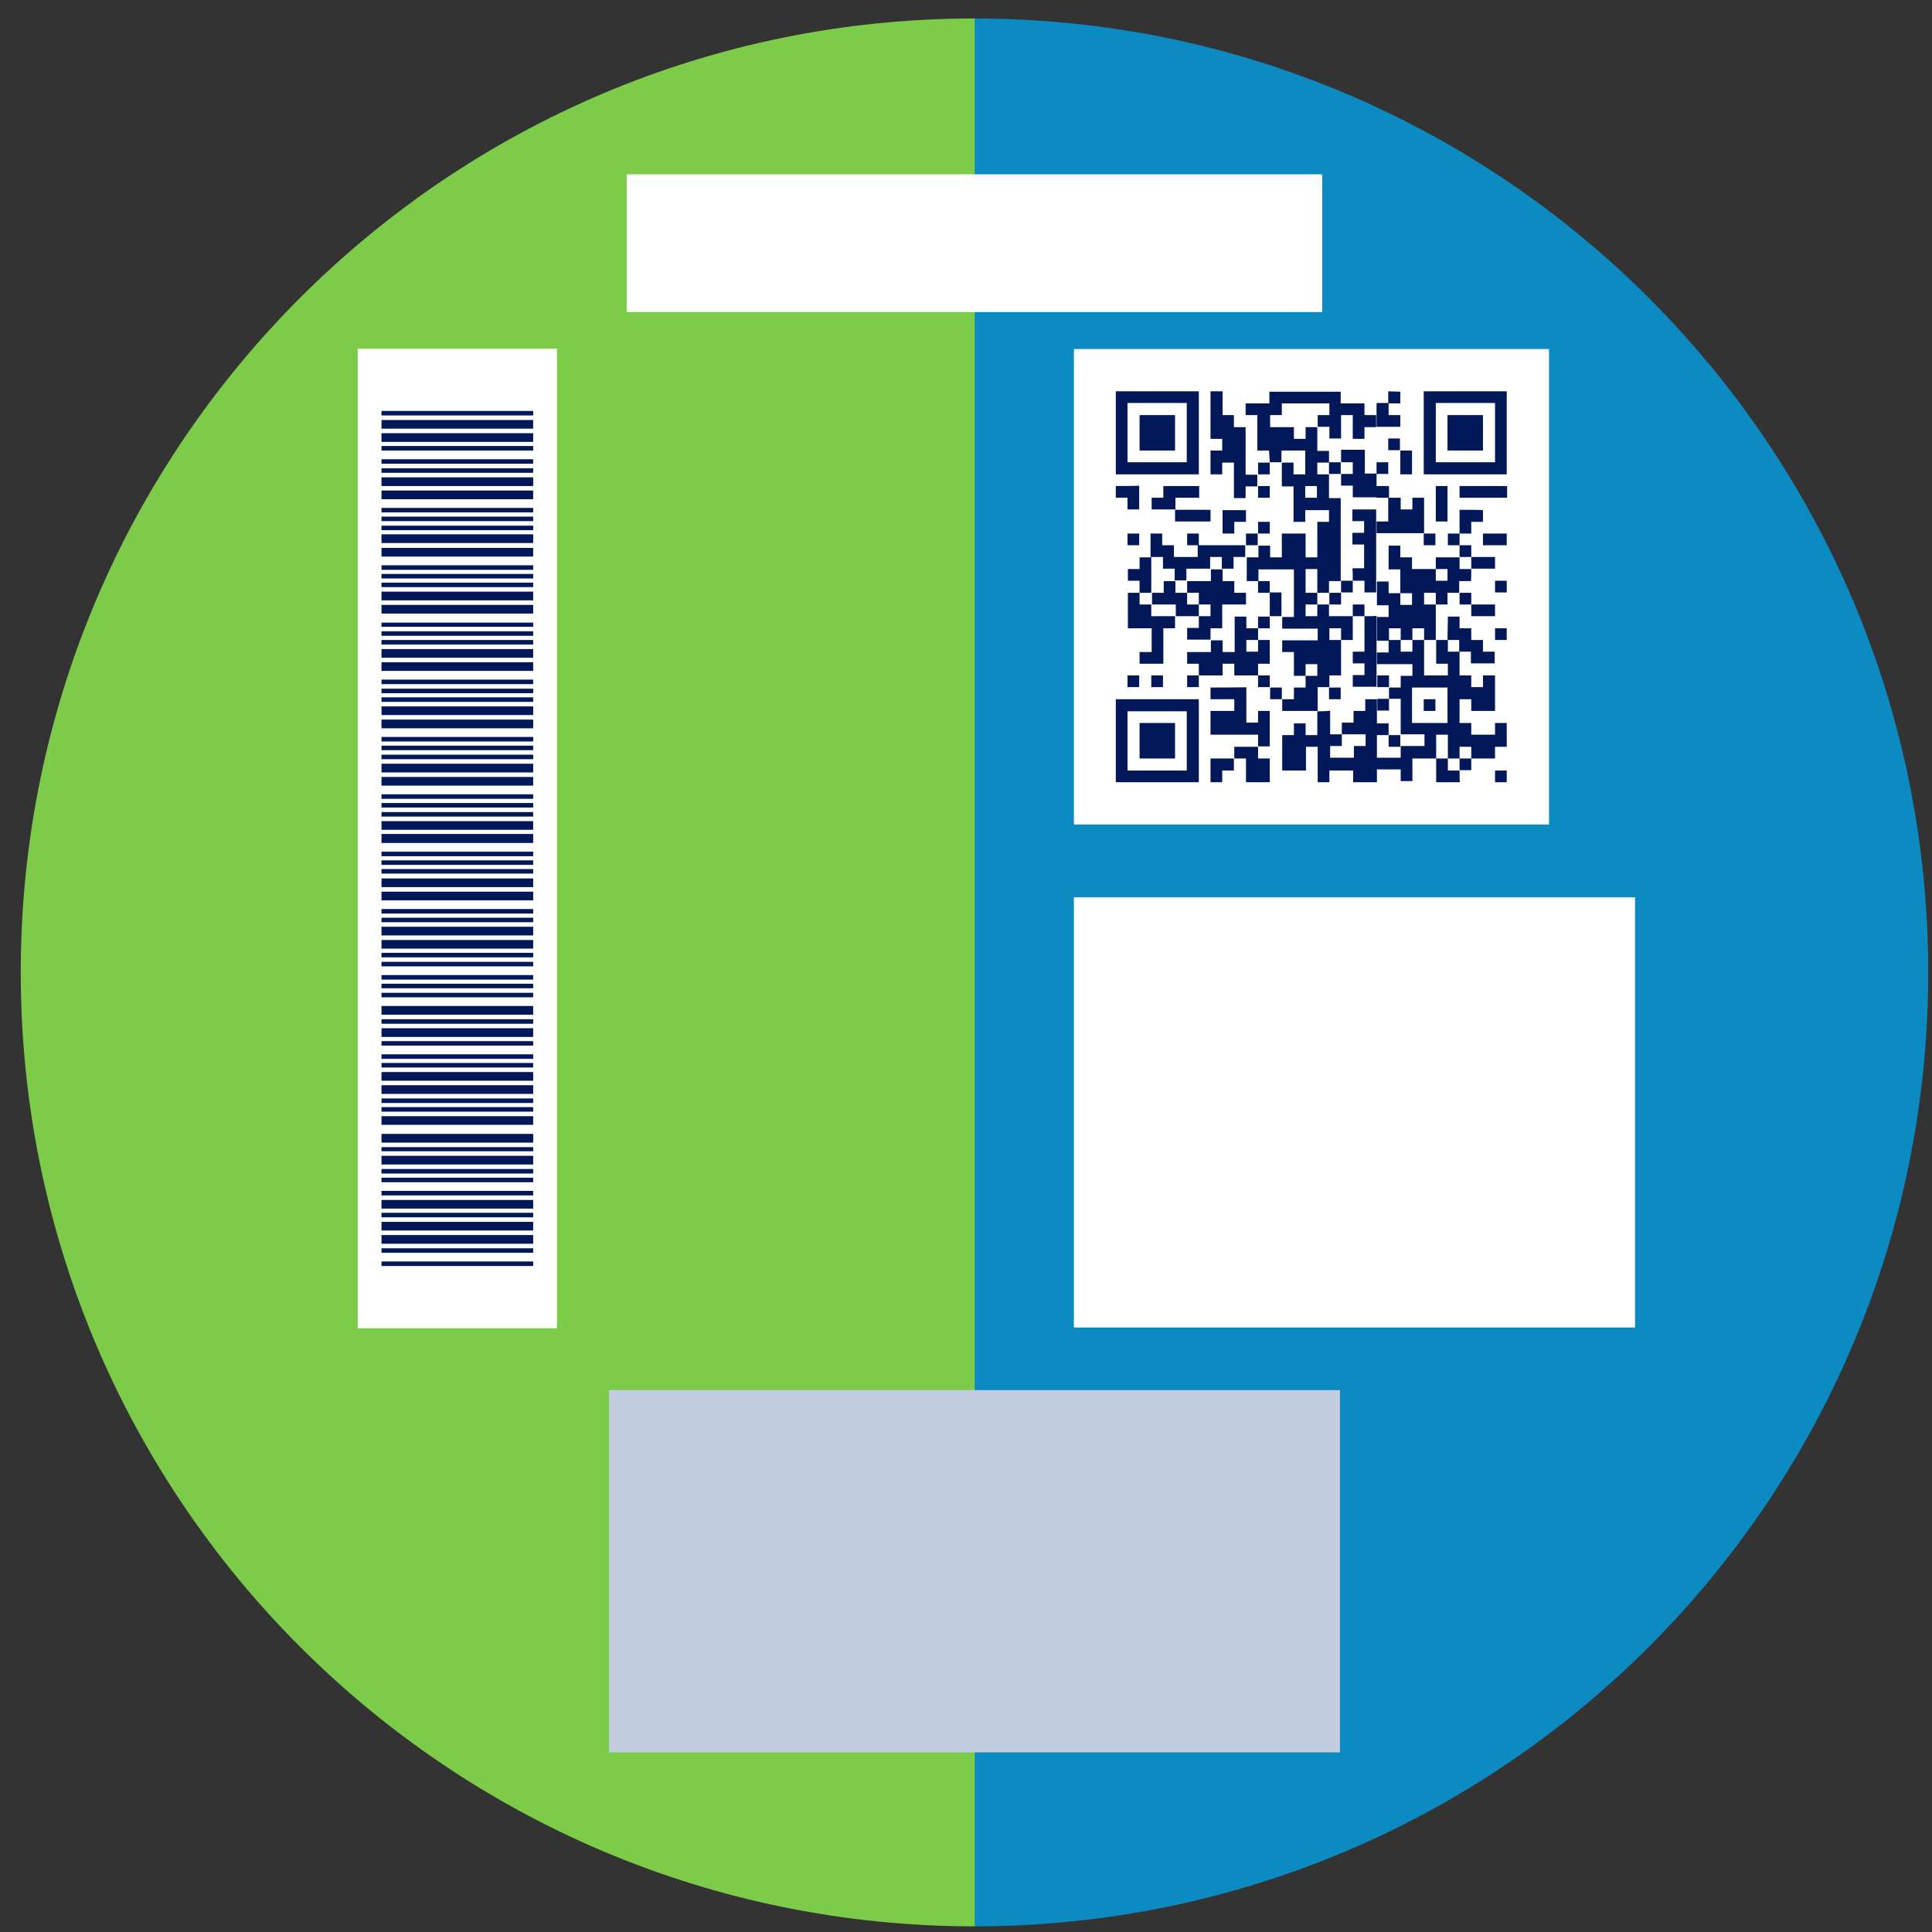 <?xml version="1.0" encoding="utf-8"?>
<!-- Generator: Adobe Illustrator 24.1.0, SVG Export Plug-In . SVG Version: 6.00 Build 0)  -->
<svg version="1.1" id="Capa_1" xmlns="http://www.w3.org/2000/svg" xmlns:xlink="http://www.w3.org/1999/xlink" x="0px" y="0px"
	 viewBox="0 0 512 512" style="enable-background:new 0 0 512 512;" xml:space="preserve">
<rect x="0" y="0" width="512" height="512" fill="#333333" stroke="none"/>
<style type="text/css">
	.st0{fill:#0C8BC2;}
	.st1{fill:#7DCC49;}
	.st2{fill:#FFFFFF;}
	.st3{fill:#C3CDE0;}
	.st4{opacity:0.5;}
	.st5{opacity:0.5;fill:#FFFFFF;}
	.st6{fill:#021859;}
</style>
<g>
	<g>
		<path class="st0" d="M258.2,4.9C397.8,4.9,511,118.1,511,257.7S397.8,510.5,258.2,510.5V4.9z"/>
		<path class="st1" d="M258.2,4.9C118.6,4.9,5.5,118.1,5.5,257.7s113.2,252.8,252.8,252.8V4.9z"/>
	</g>
	<path class="st2" d="M166.1,46.2h184.3v36.5H166.1V46.2z M284.6,92.5h125.9v126H284.6V92.5z M284.6,237.8h148.7v114H284.6V237.8z"
		/>
	<path class="st3" d="M161.4,368.4h193.7v96H161.4V368.4z"/>
	<path class="st2" d="M94.8,92.4h52.8V352H94.8V92.4z"/>
	<g class="st4">
		<path class="st5" d="M1.6,1"/>
	</g>
	<path class="st2" d="M1.6,1"/>
	<path class="st2" d="M1.6,1"/>
	<path class="st6" d="M101.1,335.5h40.2v-1.2h-40.2V335.5z M101.1,332h40.2v-1.2h-40.2V332z M101.1,329.6h40.2v-2.3h-40.2V329.6
		L101.1,329.6z M101.1,326.1h40.2v-2.3h-40.2V326.1L101.1,326.1z M101.1,322.6h40.2v-1.2h-40.2V322.6z M101.1,320.3h40.2V318h-40.2
		V320.3z M101.1,316.8h40.2v-1.2h-40.2V316.8z M101.1,313.3h40.2v-1.2h-40.2V313.3z M101.1,311h40.2v-1.2h-40.2V311z M101.1,308.6
		h40.2v-2.3h-40.2V308.6L101.1,308.6z M101.1,305.1h40.2V304h-40.2V305.1z M101.1,302.8h40.2v-2.3h-40.2V302.8L101.1,302.8z
		 M101.1,298.1h40.2v-2.3h-40.2V298.1z M101.1,294.6h40.2v-1.2h-40.2V294.6z M101.1,292.3h40.2v-1.2h-40.2V292.3z M101.1,289.9h40.2
		v-2.3h-40.2V289.9L101.1,289.9z M101.1,286.4h40.2v-2.3h-40.2V286.4z M101.1,282.9h40.2v-1.2h-40.2V282.9z M101.1,280.6h40.2v-1.2
		h-40.2V280.6L101.1,280.6z M101.1,277.1h40.2v-1.2h-40.2V277.1z M101.1,274.8h40.2v-2.3h-40.2V274.8L101.1,274.8z M101.1,271.3
		h40.2v-1.2h-40.2V271.3z M101.1,268.9h40.2v-2.3h-40.2V268.9L101.1,268.9z M101.1,264.3h40.2v-1.2h-40.2V264.3z M101.1,261.9h40.2
		v-1.2h-40.2V261.9L101.1,261.9z M101.1,259.6h40.2v-1.2h-40.2V259.6z M101.1,256.1h40.2v-1.2h-40.2V256.1L101.1,256.1z
		 M101.1,253.7h40.2v-1.2h-40.2V253.7L101.1,253.7z M101.1,251.4h40.2v-2.3h-40.2V251.4z M101.1,247.9h40.2v-2.3h-40.2V247.9
		L101.1,247.9z M101.1,244.4h40.2v-1.2h-40.2V244.4z M101.1,242.1h40.2v-1.2h-40.2V242.1L101.1,242.1z M101.1,238.6h40.2v-2.3h-40.2
		V238.6L101.1,238.6z M101.1,235.1h40.2v-2.3h-40.2V235.1z M101.1,231.5h40.2v-1.2h-40.2V231.5z M101.1,229.2h40.2V228h-40.2V229.2z
		 M101.1,226.9h40.2v-1.2h-40.2V226.9z M101.1,223.4h40.2V221h-40.2V223.4z M101.1,219.9h40.2v-2.3h-40.2V219.9z M101.1,216.4h40.2
		v-1.2h-40.2V216.4z M101.1,214h40.2v-1.2h-40.2V214z M101.1,211.7h40.2v-1.2h-40.2V211.7z M101.1,208.2h40.2v-2.3h-40.2V208.2z
		 M101.1,204.7h40.2v-2.3h-40.2V204.7L101.1,204.7z M101.1,201.2h40.2V200h-40.2V201.2z M101.1,198.8h40.2v-1.2h-40.2V198.8
		L101.1,198.8z M101.1,196.5h40.2v-1.2h-40.2V196.5z M101.1,193h40.2v-2.3h-40.2V193L101.1,193z M101.1,189.5h40.2v-2.3h-40.2V189.5
		z M101.1,186h40.2v-1.2h-40.2V186z M101.1,183.7h40.2v-1.2h-40.2V183.7L101.1,183.7z M101.1,181.3h40.2v-1.2h-40.2V181.3z
		 M101.1,177.8h40.2v-2.3h-40.2V177.8L101.1,177.8z M101.1,174.3h40.2V172h-40.2V174.3z M101.1,170.8h40.2v-1.2h-40.2V170.8z
		 M101.1,168.5h40.2v-1.2h-40.2V168.5z M101.1,166.1h40.2V165h-40.2V166.1z M101.1,162.6h40.2v-2.3h-40.2V162.6z M101.1,159.1h40.2
		v-2.3h-40.2V159.1L101.1,159.1z M101.1,155.6h40.2v-1.2h-40.2V155.6z M101.1,153.3h40.2v-1.2h-40.2V153.3z M101.1,151h40.2v-1.2
		h-40.2V151z M101.1,147.5h40.2v-2.3h-40.2V147.5z M101.1,143.9h40.2v-2.3h-40.2V143.9L101.1,143.9z M101.1,140.5h40.2v-1.2h-40.2
		V140.5z M101.1,138.1h40.2v-1.2h-40.2V138.1L101.1,138.1z M101.1,135.8h40.2v-1.2h-40.2V135.8z M101.1,132.3h40.2v-2.3h-40.2V132.3
		L101.1,132.3z M101.1,128.8h40.2v-2.3h-40.2V128.8z M101.1,125.3h40.2v-1.2h-40.2V125.3L101.1,125.3z M101.1,122.9h40.2v-1.2h-40.2
		V122.9L101.1,122.9z M101.1,119.4h40.2v-1.2h-40.2V119.4z M101.1,117.1h40.2v-2.3h-40.2V117.1L101.1,117.1z M101.1,113.6h40.2v-2.3
		h-40.2V113.6z M101.1,110.1h40.2v-1.2h-40.2V110.1z M295.7,103.7v22h22v-22L295.7,103.7L295.7,103.7z M320.8,103.7v12.6h3.1v3.1
		h-3.1v6.3h3.1v-3.1h3.1v9.4h3.1v-3.1h3.1v-3.1h-3.1v-12.6h-3.1V110H324v-6.3H320.8z M333.4,125.7h3.1v-3.1h-3.1V125.7z
		 M336.5,122.5h3.1v-3.1h6.3v6.3h-3.1v-3.1h-3.1v6.3h3.1v9.4h3.1v-3.1h6.3v3.1h-3.1v9.4h-3.1v-6.3h-6.3v6.3h-3.1v-3.1h-3.1v3.1h-3.1
		v6.3h3.1v-3.1h9.4v12.6h-3.1v3.1h9.4v3.1h-9.4v3.1h3.1v6.3h3.1v-3.1h3.1v3.1h-3.1v3.1h-3.1v3.1h-3.1v3.1h9.4v-6.3h3.1V179h3.1v-9.4
		h-3.1v-3.1h3.1v3.1h3.1v-6.3h-6.3v-3.1h-3.1v3.1h-3.1v-3.1h3.1v-3.1h-3.1v-6.3h3.1v6.3h3.1v-3.1h3.1v-22h-3.1v-6.3h-3.1v-3.1h3.1
		v-3.1h-3.1v-6.3h-3.1v3.1h-3.1v-3.1h-6.3V110h3.1v-3.1h12.6v3.1h-3.1v3.1h3.1v3.1h3.1V110h3.1v6.3h3.1v-3.1h3.1V110h-3.1v-3.1h-6.3
		v-3.1h-18.9v3.1h-6.3v3.1h3.1v9.4h3.1L336.5,122.5L336.5,122.5z M352.2,122.5v3.1h3.1v-3.1H352.2z M355.4,122.5h3.1v3.1h-3.1v3.1
		h3.1v3.1h6.3v-6.3h-3.1v-6.3h-6.3V122.5z M355.4,153.9v3.1h3.1v-3.1H355.4z M358.5,153.9h3.1v3.1h3.1v-22h-6.3v3.1h3.1v3.1h-3.1
		v3.1h3.1v6.3h-3.1C358.5,150.8,358.5,153.9,358.5,153.9z M355.4,157.1h-3.1v3.1h3.1V157.1z M358.5,163.3h3.1v-3.1h-3.1V163.3z
		 M361.6,163.3v9.4h-3.1v3.1h3.1v3.1h-3.1v3.1h6.3v-18.8C364.8,163.3,361.6,163.3,361.6,163.3z M352.2,182.2v3.1h3.1v-3.1H352.2z
		 M349.1,188.5v6.3h-3.1v-3.1h-3.1v3.1h-3.1v9.4h6.3v-6.3h3.1v9.4h3.1v-3.1h6.3v3.1h6.3v-22h-3.1v3.1h-3.1v3.1h-3.1v3.1h6.3v3.1
		h-3.1v3.1h-6.3v-3.1h3.1v-3.1h-3.1v-6.3C352.2,188.5,349.1,188.5,349.1,188.5z M339.7,185.3v-3.1h-3.1v3.1H339.7z M336.5,182.2V179
		h-3.1v3.1H336.5z M333.4,179v-3.1h3.1v-6.3h-3.1v3.1h-3.1v-3.1h3.1v-3.1h-3.1v-3.1h-3.1v9.4H324v-3.1h-3.1v3.1h-6.3v3.1h3.1v3.1
		h6.3v-3.1h3.1v3.1C327.1,179,333.4,179,333.4,179z M317.7,179h-3.1v3.1h3.1V179z M320.8,169.6v-3.1h3.1v-6.3h6.3v-3.1h-3.1v-3.1
		H324v-3.1h-3.1v3.1h-6.3v3.1h3.1v3.1h3.1v3.1h-3.1v3.1h-3.1v3.1H320.8z M317.7,163.3v-3.1h-3.1v-3.1h-3.1v-3.1h-3.1v3.1h-3.1v3.1
		h6.3v3.1H317.7z M311.4,163.3h-6.3v-3.1H302v-3.1h-3.1v9.4h6.3v6.3H302v3.1h6.3v-9.4h3.1C311.4,166.5,311.4,163.3,311.4,163.3z
		 M302,157.1h3.1v-9.4H302v3.1h-3.1v3.1h3.1V157.1L302,157.1z M305.1,147.6h3.1v3.1h3.1v3.1h3.1v-3.1h6.3v-3.1h3.1v3.1h3.1v-3.1h3.1
		v-3.1h-12.6v3.1h-6.3v-3.1h-3.1v-3.1h-3.1V147.6z M317.7,144.5v-3.1h-3.1v3.1H317.7z M330.2,144.5h3.1v-3.1h-3.1V144.5z
		 M333.4,141.4h3.1v-3.1h-3.1V141.4z M333.4,166.5h3.1v-3.1h-3.1V166.5z M336.5,163.3h3.1v-6.3h-3.1V163.3z M336.5,157.1v-3.1h-3.1
		v3.1L336.5,157.1L336.5,157.1z M333.4,128.8v3.1h3.1v-3.1H333.4z M367.9,103.7v3.1h-3.1v6.3h6.3V110h-3.1v-3.1h3.1v-3.1
		L367.9,103.7L367.9,103.7z M377.3,103.7v22h22v-22L377.3,103.7L377.3,103.7z M298.8,106.8h15.7v15.7h-15.7L298.8,106.8L298.8,106.8
		z M380.5,106.8h15.7v15.7h-15.7V106.8L380.5,106.8z M302,110v9.4h9.4V110H302z M383.6,110v9.4h9.4V110H383.6z M367.9,116.2v3.1h3.1
		v-3.1H367.9z M371.1,119.4v6.3h3.1v-6.3H371.1z M364.8,122.5v3.1h3.1v-3.1H364.8z M295.7,128.8v3.1h3.1v3.1h3.1v-6.3
		C302,128.8,295.7,128.8,295.7,128.8z M308.3,128.8v3.1h-3.1v3.1h6.3v-3.1h6.3v-3.1C317.7,128.8,308.3,128.8,308.3,128.8z
		 M311.4,135.1v3.1h9.4v-3.1H311.4z M345.9,128.8h3.1v3.1h-3.1V128.8z M364.8,128.8v3.1h3.1v6.3h-3.1v3.1h12.6v-9.4h-3.1v3.1h-3.1
		v-3.1h-3.1v-3.1C367.9,128.8,364.8,128.8,364.8,128.8z M377.3,141.4v3.1h3.1v-3.1H377.3z M380.5,128.8v9.4h3.1v-9.4H380.5z
		 M386.8,128.8v3.1h12.6v-3.1H386.8z M324,135.1v6.3h3.1v-3.1h3.1v-3.1H324z M386.8,135.1v6.3h3.1v-3.1h3.1v-3.1
		C393,135.1,386.8,135.1,386.8,135.1z M386.8,141.4h-3.1v3.1h3.1V141.4z M386.8,144.5v3.1h3.1v-3.1H386.8z M389.9,147.6v3.1h6.3
		v-3.1H389.9z M389.9,150.8h-3.1v-3.1h-6.3v3.1h3.1v3.1h-3.1v-3.1h-6.3v-3.1h-3.1v-3.1h-3.1v6.3h3.1v6.3h3.1v3.1h-3.1v-3.1h-3.1
		v-3.1h-3.1v6.3h3.1v3.1h-3.1v6.3h3.1v3.1h-3.1v3.1h9.4v3.1h-3.1v3.1h-3.1V179h-3.1v3.1h3.1v3.1h-3.1v3.1h3.1v-3.1h3.1v9.4h6.3v3.1
		h-6.3v3.1h-6.3v3.1h6.3v3.1h3.1V201h6.3v-6.3h3.1v6.3h3.1v-3.1h3.1v3.1h6.3v-3.1h3.1v-6.3h-3.1v3.1h-6.3v-3.1h-3.1v-6.3h3.1v3.1
		h6.3V179H393v3.1h-3.1V179h-3.1v-6.3h-3.1v-3.1h-3.1v6.3h3.1v3.1h-6.3v-9.4h-3.1v3.1h-3.1v-3.1h-3.1v-3.1h3.1v3.1h3.1v-3.1h3.1v3.1
		h3.1v-9.4h-3.1v-3.1h3.1v3.1h3.1v-3.1h3.1v-3.1h3.1C389.9,153.9,389.9,150.8,389.9,150.8z M386.8,157.1v3.1h3.1v-3.1H386.8z
		 M389.9,160.2v3.1h6.3v-3.1H389.9z M383.6,169.6h3.1v3.1h3.1v3.1h6.3v-3.1H393v-3.1h-3.1v-3.1h-3.1v-3.1h-3.1L383.6,169.6
		L383.6,169.6z M389.9,201h-3.1v3.1h3.1V201z M386.8,204.2h-3.1V201h-3.1v6.3h6.3C386.8,207.3,386.8,204.2,386.8,204.2z
		 M371.1,197.9v-3.1h-3.1v-3.1h-3.1v3.1h3.1v3.1L371.1,197.9L371.1,197.9z M298.8,141.4v3.1h3.1v-3.1H298.8z M393,141.4v3.1h6.3
		v-3.1H393z M396.2,153.9v3.1h3.1v-3.1H396.2z M396.2,166.5v3.1h3.1v-3.1H396.2z M298.8,179v3.1h3.1V179H298.8z M305.1,179v3.1h3.1
		V179H305.1z M320.8,182.2v3.1h6.3v3.1h-6.3v6.3h12.6v3.1h3.1v-9.4h-3.1v3.1h-3.1v-9.4C330.2,182.2,320.8,182.2,320.8,182.2z
		 M333.4,197.9h-6.3v3.1h3.1v6.3h6.3V201h-3.1C333.4,201,333.4,197.9,333.4,197.9z M327.1,201h-6.3v6.3h3.1v-3.1h3.1V201z
		 M374.2,182.2h9.4v9.4h-9.4V182.2z M295.7,185.3v22h22v-22H295.7z M377.3,185.3v3.1h3.1v-3.1H377.3z M298.8,188.5h15.7v15.7h-15.7
		L298.8,188.5L298.8,188.5z M302,191.6v9.4h9.4v-9.4H302z M396.2,204.2v3.1h3.1v-3.1H396.2z M1.6,1"/>
	<g>
		<path class="st6" d="M1.6,1"/>
	</g>
	<path class="st6" d="M1.6,1"/>
</g>
</svg>
